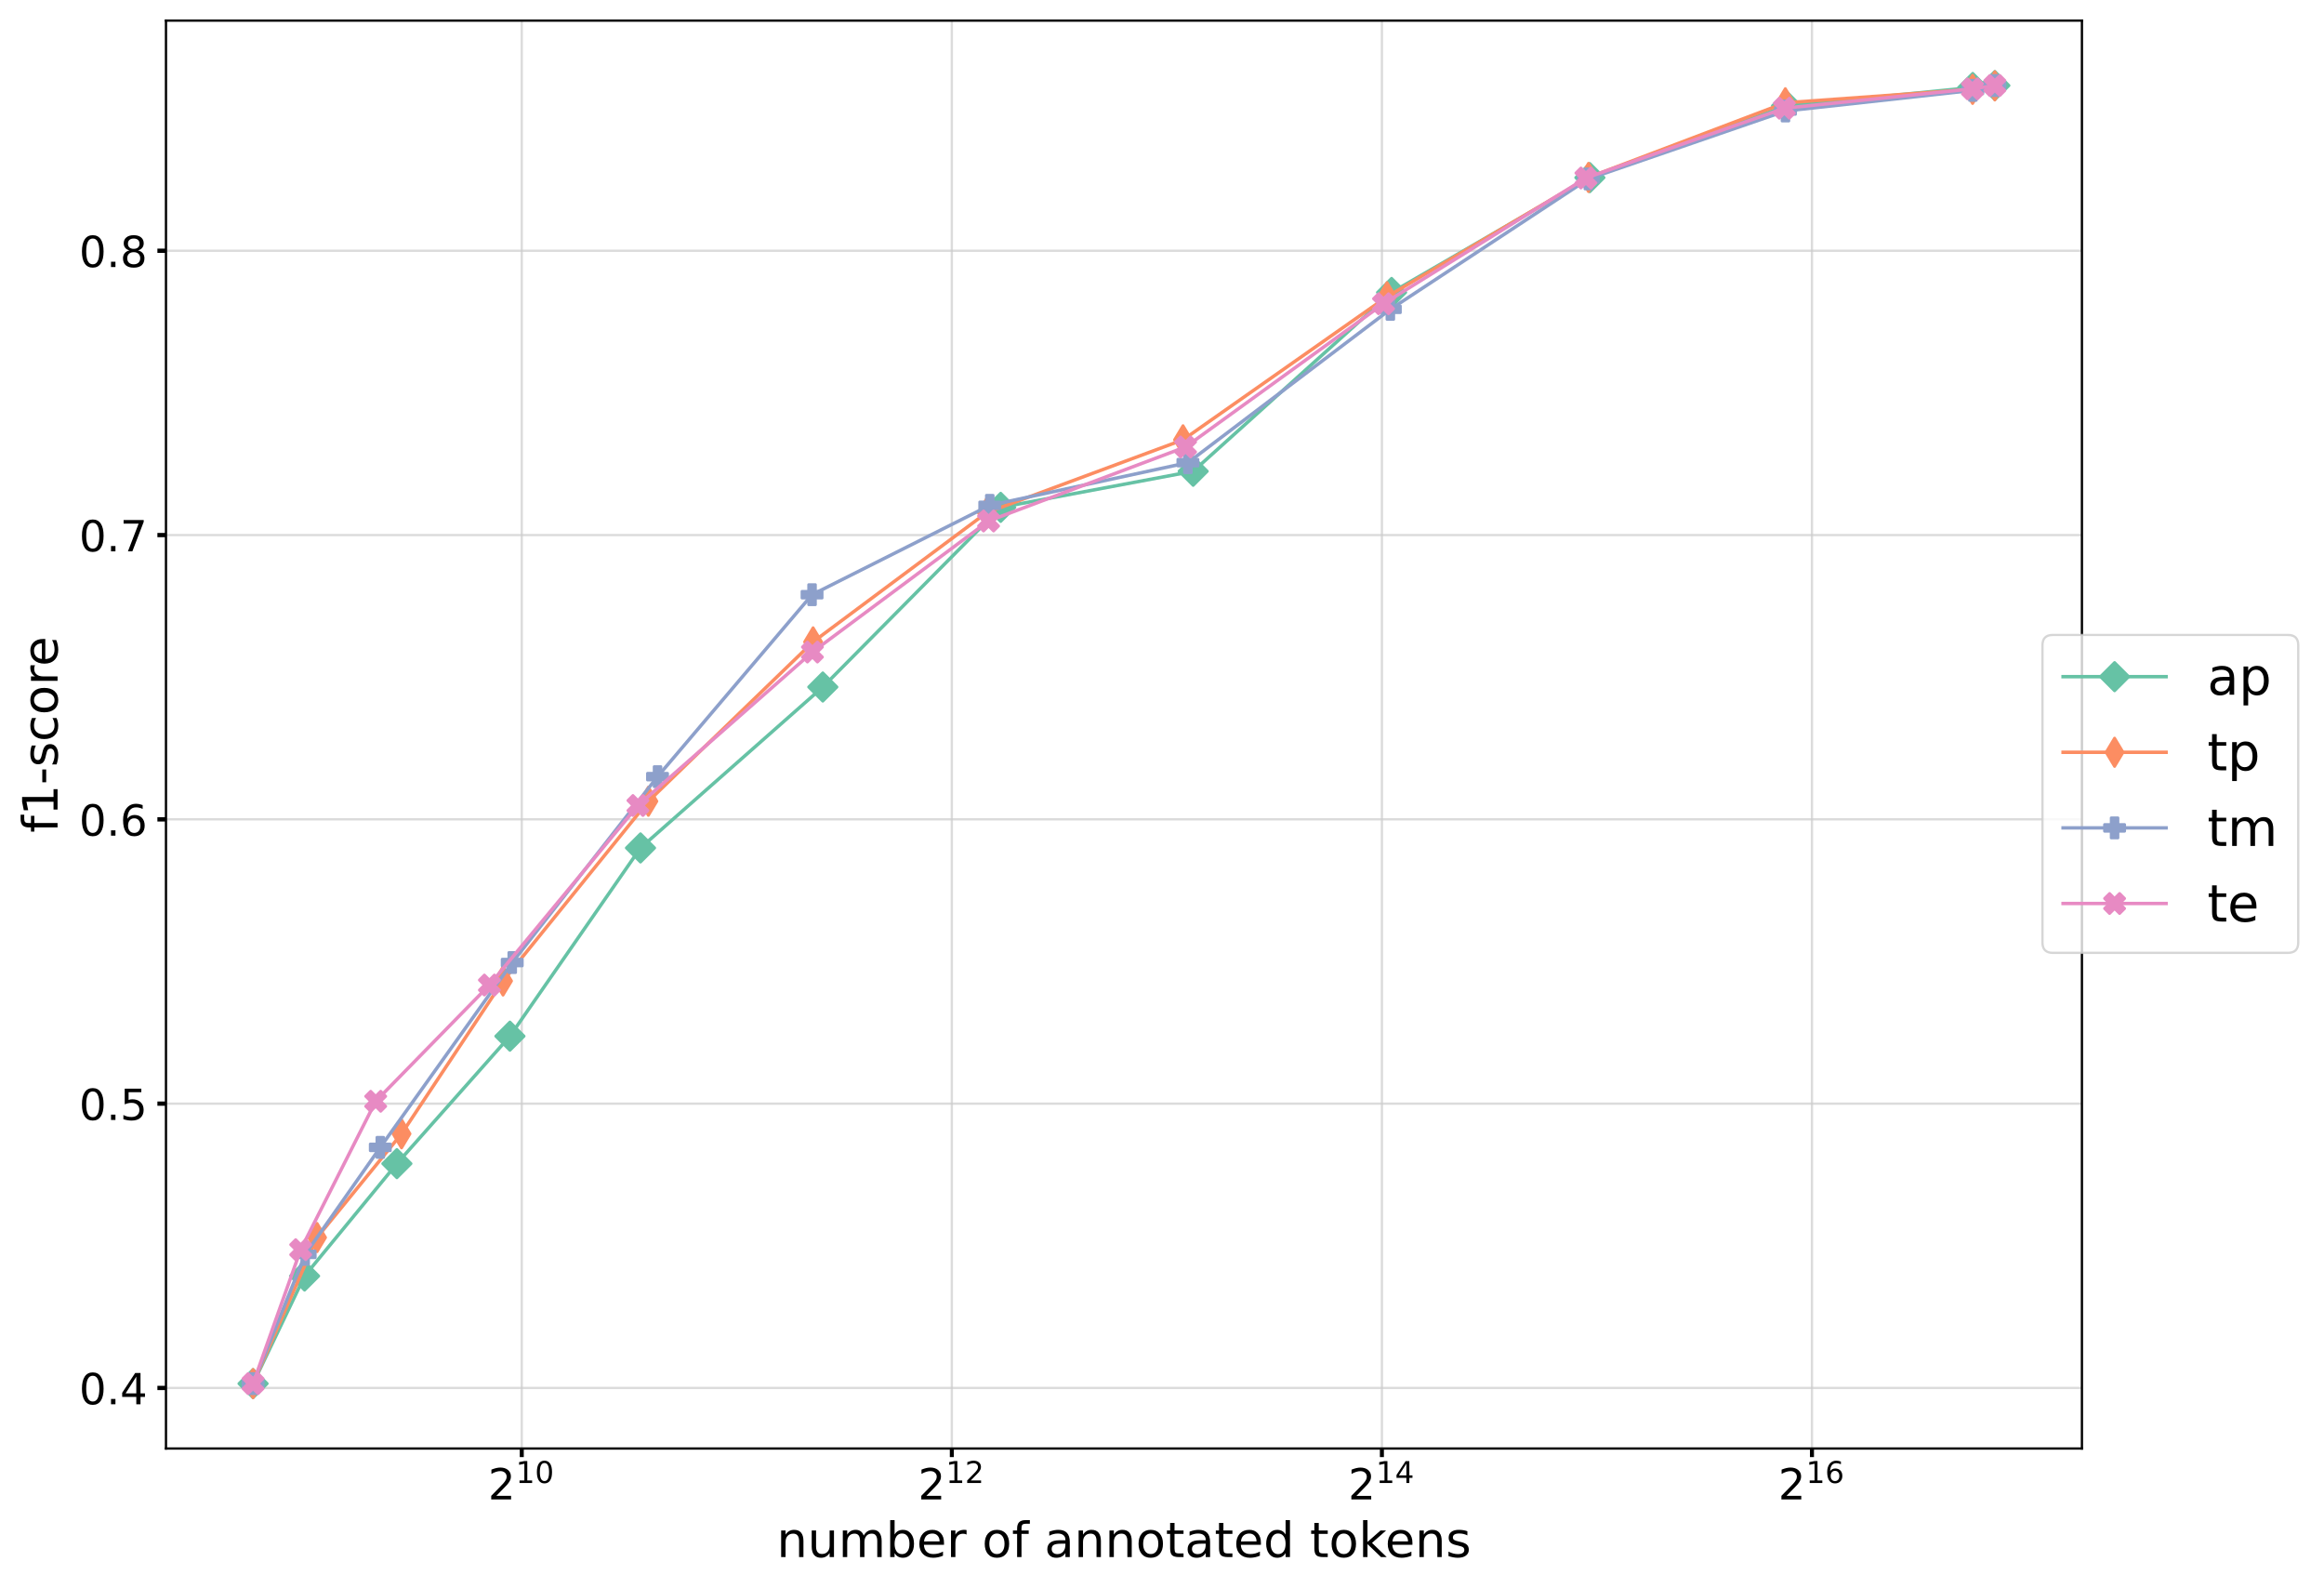 <?xml version="1.0" encoding="utf-8" standalone="no"?>
<!DOCTYPE svg PUBLIC "-//W3C//DTD SVG 1.1//EN"
  "http://www.w3.org/Graphics/SVG/1.1/DTD/svg11.dtd">
<!-- Created with matplotlib (https://matplotlib.org/) -->
<svg height="554.83pt" version="1.1" viewBox="0 0 812.207 554.83" width="812.207pt" xmlns="http://www.w3.org/2000/svg" xmlns:xlink="http://www.w3.org/1999/xlink">
 <defs>
  <style type="text/css">*{stroke-linecap:butt;stroke-linejoin:round;}</style>
 </defs>
 <g id="figure_1">
  <g id="patch_1">
   <path d="M 0 554.83 
L 812.207 554.83 
L 812.207 0 
L 0 0 
z
" style="fill:#ffffff;"/>
  </g>
  <g id="axes_1">
   <g id="patch_2">
    <path d="M 58.008 506.16 
L 727.607 506.16 
L 727.607 7.2 
L 58.008 7.2 
z
" style="fill:#ffffff;"/>
   </g>
   <g id="matplotlib.axis_1">
    <g id="xtick_1">
     <g id="line2d_1">
      <path clip-path="url(#pe9a74afe81)" d="M 182.35 506.16 
L 182.35 7.2 
" style="fill:none;stroke:#cccccc;stroke-linecap:square;stroke-opacity:0.7;stroke-width:0.8;"/>
     </g>
     <g id="line2d_2">
      <defs>
       <path d="M 0 0 
L 0 3 
" id="m23763b193d" style="stroke:#000000;stroke-width:1.4;"/>
      </defs>
      <g>
       <use style="stroke:#000000;stroke-width:1.4;" x="182.35" xlink:href="#m23763b193d" y="506.16"/>
      </g>
     </g>
     <g id="text_1">
      <!-- $\mathdefault{2^{10}}$ -->
      <g transform="translate(170.575 524.058)scale(0.15 -0.15)">
       <defs>
        <path d="M 19.188 8.297 
L 53.609 8.297 
L 53.609 0 
L 7.328 0 
L 7.328 8.297 
Q 12.938 14.109 22.625 23.891 
Q 32.328 33.688 34.812 36.531 
Q 39.547 41.844 41.422 45.531 
Q 43.312 49.219 43.312 52.781 
Q 43.312 58.594 39.234 62.25 
Q 35.156 65.922 28.609 65.922 
Q 23.969 65.922 18.812 64.312 
Q 13.672 62.703 7.812 59.422 
L 7.812 69.391 
Q 13.766 71.781 18.938 73 
Q 24.125 74.219 28.422 74.219 
Q 39.75 74.219 46.484 68.547 
Q 53.219 62.891 53.219 53.422 
Q 53.219 48.922 51.531 44.891 
Q 49.859 40.875 45.406 35.406 
Q 44.188 33.984 37.641 27.219 
Q 31.109 20.453 19.188 8.297 
z
" id="DejaVuSans-50"/>
        <path d="M 12.406 8.297 
L 28.516 8.297 
L 28.516 63.922 
L 10.984 60.406 
L 10.984 69.391 
L 28.422 72.906 
L 38.281 72.906 
L 38.281 8.297 
L 54.391 8.297 
L 54.391 0 
L 12.406 0 
z
" id="DejaVuSans-49"/>
        <path d="M 31.781 66.406 
Q 24.172 66.406 20.328 58.906 
Q 16.5 51.422 16.5 36.375 
Q 16.5 21.391 20.328 13.891 
Q 24.172 6.391 31.781 6.391 
Q 39.453 6.391 43.281 13.891 
Q 47.125 21.391 47.125 36.375 
Q 47.125 51.422 43.281 58.906 
Q 39.453 66.406 31.781 66.406 
z
M 31.781 74.219 
Q 44.047 74.219 50.516 64.516 
Q 56.984 54.828 56.984 36.375 
Q 56.984 17.969 50.516 8.266 
Q 44.047 -1.422 31.781 -1.422 
Q 19.531 -1.422 13.062 8.266 
Q 6.594 17.969 6.594 36.375 
Q 6.594 54.828 13.062 64.516 
Q 19.531 74.219 31.781 74.219 
z
" id="DejaVuSans-48"/>
       </defs>
       <use transform="translate(0 0.766)" xlink:href="#DejaVuSans-50"/>
       <use transform="translate(64.58 39.047)scale(0.7)" xlink:href="#DejaVuSans-49"/>
       <use transform="translate(109.116 39.047)scale(0.7)" xlink:href="#DejaVuSans-48"/>
      </g>
     </g>
    </g>
    <g id="xtick_2">
     <g id="line2d_3">
      <path clip-path="url(#pe9a74afe81)" d="M 332.652 506.16 
L 332.652 7.2 
" style="fill:none;stroke:#cccccc;stroke-linecap:square;stroke-opacity:0.7;stroke-width:0.8;"/>
     </g>
     <g id="line2d_4">
      <g>
       <use style="stroke:#000000;stroke-width:1.4;" x="332.652" xlink:href="#m23763b193d" y="506.16"/>
      </g>
     </g>
     <g id="text_2">
      <!-- $\mathdefault{2^{12}}$ -->
      <g transform="translate(320.877 524.058)scale(0.15 -0.15)">
       <use transform="translate(0 0.766)" xlink:href="#DejaVuSans-50"/>
       <use transform="translate(64.58 39.047)scale(0.7)" xlink:href="#DejaVuSans-49"/>
       <use transform="translate(109.116 39.047)scale(0.7)" xlink:href="#DejaVuSans-50"/>
      </g>
     </g>
    </g>
    <g id="xtick_3">
     <g id="line2d_5">
      <path clip-path="url(#pe9a74afe81)" d="M 482.953 506.16 
L 482.953 7.2 
" style="fill:none;stroke:#cccccc;stroke-linecap:square;stroke-opacity:0.7;stroke-width:0.8;"/>
     </g>
     <g id="line2d_6">
      <g>
       <use style="stroke:#000000;stroke-width:1.4;" x="482.953" xlink:href="#m23763b193d" y="506.16"/>
      </g>
     </g>
     <g id="text_3">
      <!-- $\mathdefault{2^{14}}$ -->
      <g transform="translate(471.178 524.058)scale(0.15 -0.15)">
       <defs>
        <path d="M 37.797 64.312 
L 12.891 25.391 
L 37.797 25.391 
z
M 35.203 72.906 
L 47.609 72.906 
L 47.609 25.391 
L 58.016 25.391 
L 58.016 17.188 
L 47.609 17.188 
L 47.609 0 
L 37.797 0 
L 37.797 17.188 
L 4.891 17.188 
L 4.891 26.703 
z
" id="DejaVuSans-52"/>
       </defs>
       <use transform="translate(0 0.684)" xlink:href="#DejaVuSans-50"/>
       <use transform="translate(64.58 38.966)scale(0.7)" xlink:href="#DejaVuSans-49"/>
       <use transform="translate(109.116 38.966)scale(0.7)" xlink:href="#DejaVuSans-52"/>
      </g>
     </g>
    </g>
    <g id="xtick_4">
     <g id="line2d_7">
      <path clip-path="url(#pe9a74afe81)" d="M 633.255 506.16 
L 633.255 7.2 
" style="fill:none;stroke:#cccccc;stroke-linecap:square;stroke-opacity:0.7;stroke-width:0.8;"/>
     </g>
     <g id="line2d_8">
      <g>
       <use style="stroke:#000000;stroke-width:1.4;" x="633.255" xlink:href="#m23763b193d" y="506.16"/>
      </g>
     </g>
     <g id="text_4">
      <!-- $\mathdefault{2^{16}}$ -->
      <g transform="translate(621.48 524.058)scale(0.15 -0.15)">
       <defs>
        <path d="M 33.016 40.375 
Q 26.375 40.375 22.484 35.828 
Q 18.609 31.297 18.609 23.391 
Q 18.609 15.531 22.484 10.953 
Q 26.375 6.391 33.016 6.391 
Q 39.656 6.391 43.531 10.953 
Q 47.406 15.531 47.406 23.391 
Q 47.406 31.297 43.531 35.828 
Q 39.656 40.375 33.016 40.375 
z
M 52.594 71.297 
L 52.594 62.312 
Q 48.875 64.062 45.094 64.984 
Q 41.312 65.922 37.594 65.922 
Q 27.828 65.922 22.672 59.328 
Q 17.531 52.734 16.797 39.406 
Q 19.672 43.656 24.016 45.922 
Q 28.375 48.188 33.594 48.188 
Q 44.578 48.188 50.953 41.516 
Q 57.328 34.859 57.328 23.391 
Q 57.328 12.156 50.688 5.359 
Q 44.047 -1.422 33.016 -1.422 
Q 20.359 -1.422 13.672 8.266 
Q 6.984 17.969 6.984 36.375 
Q 6.984 53.656 15.188 63.938 
Q 23.391 74.219 37.203 74.219 
Q 40.922 74.219 44.703 73.484 
Q 48.484 72.75 52.594 71.297 
z
" id="DejaVuSans-54"/>
       </defs>
       <use transform="translate(0 0.766)" xlink:href="#DejaVuSans-50"/>
       <use transform="translate(64.58 39.047)scale(0.7)" xlink:href="#DejaVuSans-49"/>
       <use transform="translate(109.116 39.047)scale(0.7)" xlink:href="#DejaVuSans-54"/>
      </g>
     </g>
    </g>
    <g id="text_5">
     <!-- number of annotated tokens -->
     <g transform="translate(271.461 544.095)scale(0.17 -0.17)">
      <defs>
       <path d="M 54.891 33.016 
L 54.891 0 
L 45.906 0 
L 45.906 32.719 
Q 45.906 40.484 42.875 44.328 
Q 39.844 48.188 33.797 48.188 
Q 26.516 48.188 22.312 43.547 
Q 18.109 38.922 18.109 30.906 
L 18.109 0 
L 9.078 0 
L 9.078 54.688 
L 18.109 54.688 
L 18.109 46.188 
Q 21.344 51.125 25.703 53.562 
Q 30.078 56 35.797 56 
Q 45.219 56 50.047 50.172 
Q 54.891 44.344 54.891 33.016 
z
" id="DejaVuSans-110"/>
       <path d="M 8.5 21.578 
L 8.5 54.688 
L 17.484 54.688 
L 17.484 21.922 
Q 17.484 14.156 20.5 10.266 
Q 23.531 6.391 29.594 6.391 
Q 36.859 6.391 41.078 11.031 
Q 45.312 15.672 45.312 23.688 
L 45.312 54.688 
L 54.297 54.688 
L 54.297 0 
L 45.312 0 
L 45.312 8.406 
Q 42.047 3.422 37.719 1 
Q 33.406 -1.422 27.688 -1.422 
Q 18.266 -1.422 13.375 4.438 
Q 8.5 10.297 8.5 21.578 
z
M 31.109 56 
z
" id="DejaVuSans-117"/>
       <path d="M 52 44.188 
Q 55.375 50.25 60.062 53.125 
Q 64.75 56 71.094 56 
Q 79.641 56 84.281 50.016 
Q 88.922 44.047 88.922 33.016 
L 88.922 0 
L 79.891 0 
L 79.891 32.719 
Q 79.891 40.578 77.094 44.375 
Q 74.312 48.188 68.609 48.188 
Q 61.625 48.188 57.562 43.547 
Q 53.516 38.922 53.516 30.906 
L 53.516 0 
L 44.484 0 
L 44.484 32.719 
Q 44.484 40.625 41.703 44.406 
Q 38.922 48.188 33.109 48.188 
Q 26.219 48.188 22.156 43.531 
Q 18.109 38.875 18.109 30.906 
L 18.109 0 
L 9.078 0 
L 9.078 54.688 
L 18.109 54.688 
L 18.109 46.188 
Q 21.188 51.219 25.484 53.609 
Q 29.781 56 35.688 56 
Q 41.656 56 45.828 52.969 
Q 50 49.953 52 44.188 
z
" id="DejaVuSans-109"/>
       <path d="M 48.688 27.297 
Q 48.688 37.203 44.609 42.844 
Q 40.531 48.484 33.406 48.484 
Q 26.266 48.484 22.188 42.844 
Q 18.109 37.203 18.109 27.297 
Q 18.109 17.391 22.188 11.75 
Q 26.266 6.109 33.406 6.109 
Q 40.531 6.109 44.609 11.75 
Q 48.688 17.391 48.688 27.297 
z
M 18.109 46.391 
Q 20.953 51.266 25.266 53.625 
Q 29.594 56 35.594 56 
Q 45.562 56 51.781 48.094 
Q 58.016 40.188 58.016 27.297 
Q 58.016 14.406 51.781 6.484 
Q 45.562 -1.422 35.594 -1.422 
Q 29.594 -1.422 25.266 0.953 
Q 20.953 3.328 18.109 8.203 
L 18.109 0 
L 9.078 0 
L 9.078 75.984 
L 18.109 75.984 
z
" id="DejaVuSans-98"/>
       <path d="M 56.203 29.594 
L 56.203 25.203 
L 14.891 25.203 
Q 15.484 15.922 20.484 11.062 
Q 25.484 6.203 34.422 6.203 
Q 39.594 6.203 44.453 7.469 
Q 49.312 8.734 54.109 11.281 
L 54.109 2.781 
Q 49.266 0.734 44.188 -0.344 
Q 39.109 -1.422 33.891 -1.422 
Q 20.797 -1.422 13.156 6.188 
Q 5.516 13.812 5.516 26.812 
Q 5.516 40.234 12.766 48.109 
Q 20.016 56 32.328 56 
Q 43.359 56 49.781 48.891 
Q 56.203 41.797 56.203 29.594 
z
M 47.219 32.234 
Q 47.125 39.594 43.094 43.984 
Q 39.062 48.391 32.422 48.391 
Q 24.906 48.391 20.391 44.141 
Q 15.875 39.891 15.188 32.172 
z
" id="DejaVuSans-101"/>
       <path d="M 41.109 46.297 
Q 39.594 47.172 37.812 47.578 
Q 36.031 48 33.891 48 
Q 26.266 48 22.188 43.047 
Q 18.109 38.094 18.109 28.812 
L 18.109 0 
L 9.078 0 
L 9.078 54.688 
L 18.109 54.688 
L 18.109 46.188 
Q 20.953 51.172 25.484 53.578 
Q 30.031 56 36.531 56 
Q 37.453 56 38.578 55.875 
Q 39.703 55.766 41.062 55.516 
z
" id="DejaVuSans-114"/>
       <path id="DejaVuSans-32"/>
       <path d="M 30.609 48.391 
Q 23.391 48.391 19.188 42.75 
Q 14.984 37.109 14.984 27.297 
Q 14.984 17.484 19.156 11.844 
Q 23.344 6.203 30.609 6.203 
Q 37.797 6.203 41.984 11.859 
Q 46.188 17.531 46.188 27.297 
Q 46.188 37.016 41.984 42.703 
Q 37.797 48.391 30.609 48.391 
z
M 30.609 56 
Q 42.328 56 49.016 48.375 
Q 55.719 40.766 55.719 27.297 
Q 55.719 13.875 49.016 6.219 
Q 42.328 -1.422 30.609 -1.422 
Q 18.844 -1.422 12.172 6.219 
Q 5.516 13.875 5.516 27.297 
Q 5.516 40.766 12.172 48.375 
Q 18.844 56 30.609 56 
z
" id="DejaVuSans-111"/>
       <path d="M 37.109 75.984 
L 37.109 68.5 
L 28.516 68.5 
Q 23.688 68.5 21.797 66.547 
Q 19.922 64.594 19.922 59.516 
L 19.922 54.688 
L 34.719 54.688 
L 34.719 47.703 
L 19.922 47.703 
L 19.922 0 
L 10.891 0 
L 10.891 47.703 
L 2.297 47.703 
L 2.297 54.688 
L 10.891 54.688 
L 10.891 58.5 
Q 10.891 67.625 15.141 71.797 
Q 19.391 75.984 28.609 75.984 
z
" id="DejaVuSans-102"/>
       <path d="M 34.281 27.484 
Q 23.391 27.484 19.188 25 
Q 14.984 22.516 14.984 16.5 
Q 14.984 11.719 18.141 8.906 
Q 21.297 6.109 26.703 6.109 
Q 34.188 6.109 38.703 11.406 
Q 43.219 16.703 43.219 25.484 
L 43.219 27.484 
z
M 52.203 31.203 
L 52.203 0 
L 43.219 0 
L 43.219 8.297 
Q 40.141 3.328 35.547 0.953 
Q 30.953 -1.422 24.312 -1.422 
Q 15.922 -1.422 10.953 3.297 
Q 6 8.016 6 15.922 
Q 6 25.141 12.172 29.828 
Q 18.359 34.516 30.609 34.516 
L 43.219 34.516 
L 43.219 35.406 
Q 43.219 41.609 39.141 45 
Q 35.062 48.391 27.688 48.391 
Q 23 48.391 18.547 47.266 
Q 14.109 46.141 10.016 43.891 
L 10.016 52.203 
Q 14.938 54.109 19.578 55.047 
Q 24.219 56 28.609 56 
Q 40.484 56 46.344 49.844 
Q 52.203 43.703 52.203 31.203 
z
" id="DejaVuSans-97"/>
       <path d="M 18.312 70.219 
L 18.312 54.688 
L 36.812 54.688 
L 36.812 47.703 
L 18.312 47.703 
L 18.312 18.016 
Q 18.312 11.328 20.141 9.422 
Q 21.969 7.516 27.594 7.516 
L 36.812 7.516 
L 36.812 0 
L 27.594 0 
Q 17.188 0 13.234 3.875 
Q 9.281 7.766 9.281 18.016 
L 9.281 47.703 
L 2.688 47.703 
L 2.688 54.688 
L 9.281 54.688 
L 9.281 70.219 
z
" id="DejaVuSans-116"/>
       <path d="M 45.406 46.391 
L 45.406 75.984 
L 54.391 75.984 
L 54.391 0 
L 45.406 0 
L 45.406 8.203 
Q 42.578 3.328 38.25 0.953 
Q 33.938 -1.422 27.875 -1.422 
Q 17.969 -1.422 11.734 6.484 
Q 5.516 14.406 5.516 27.297 
Q 5.516 40.188 11.734 48.094 
Q 17.969 56 27.875 56 
Q 33.938 56 38.25 53.625 
Q 42.578 51.266 45.406 46.391 
z
M 14.797 27.297 
Q 14.797 17.391 18.875 11.75 
Q 22.953 6.109 30.078 6.109 
Q 37.203 6.109 41.297 11.75 
Q 45.406 17.391 45.406 27.297 
Q 45.406 37.203 41.297 42.844 
Q 37.203 48.484 30.078 48.484 
Q 22.953 48.484 18.875 42.844 
Q 14.797 37.203 14.797 27.297 
z
" id="DejaVuSans-100"/>
       <path d="M 9.078 75.984 
L 18.109 75.984 
L 18.109 31.109 
L 44.922 54.688 
L 56.391 54.688 
L 27.391 29.109 
L 57.625 0 
L 45.906 0 
L 18.109 26.703 
L 18.109 0 
L 9.078 0 
z
" id="DejaVuSans-107"/>
       <path d="M 44.281 53.078 
L 44.281 44.578 
Q 40.484 46.531 36.375 47.5 
Q 32.281 48.484 27.875 48.484 
Q 21.188 48.484 17.844 46.438 
Q 14.5 44.391 14.5 40.281 
Q 14.5 37.156 16.891 35.375 
Q 19.281 33.594 26.516 31.984 
L 29.594 31.297 
Q 39.156 29.25 43.188 25.516 
Q 47.219 21.781 47.219 15.094 
Q 47.219 7.469 41.188 3.016 
Q 35.156 -1.422 24.609 -1.422 
Q 20.219 -1.422 15.453 -0.562 
Q 10.688 0.297 5.422 2 
L 5.422 11.281 
Q 10.406 8.688 15.234 7.391 
Q 20.062 6.109 24.812 6.109 
Q 31.156 6.109 34.562 8.281 
Q 37.984 10.453 37.984 14.406 
Q 37.984 18.062 35.516 20.016 
Q 33.062 21.969 24.703 23.781 
L 21.578 24.516 
Q 13.234 26.266 9.516 29.906 
Q 5.812 33.547 5.812 39.891 
Q 5.812 47.609 11.281 51.797 
Q 16.75 56 26.812 56 
Q 31.781 56 36.172 55.266 
Q 40.578 54.547 44.281 53.078 
z
" id="DejaVuSans-115"/>
      </defs>
      <use xlink:href="#DejaVuSans-110"/>
      <use x="63.379" xlink:href="#DejaVuSans-117"/>
      <use x="126.758" xlink:href="#DejaVuSans-109"/>
      <use x="224.17" xlink:href="#DejaVuSans-98"/>
      <use x="287.646" xlink:href="#DejaVuSans-101"/>
      <use x="349.17" xlink:href="#DejaVuSans-114"/>
      <use x="390.283" xlink:href="#DejaVuSans-32"/>
      <use x="422.07" xlink:href="#DejaVuSans-111"/>
      <use x="483.252" xlink:href="#DejaVuSans-102"/>
      <use x="518.457" xlink:href="#DejaVuSans-32"/>
      <use x="550.244" xlink:href="#DejaVuSans-97"/>
      <use x="611.523" xlink:href="#DejaVuSans-110"/>
      <use x="674.902" xlink:href="#DejaVuSans-110"/>
      <use x="738.281" xlink:href="#DejaVuSans-111"/>
      <use x="799.463" xlink:href="#DejaVuSans-116"/>
      <use x="838.672" xlink:href="#DejaVuSans-97"/>
      <use x="899.951" xlink:href="#DejaVuSans-116"/>
      <use x="939.16" xlink:href="#DejaVuSans-101"/>
      <use x="1000.684" xlink:href="#DejaVuSans-100"/>
      <use x="1064.16" xlink:href="#DejaVuSans-32"/>
      <use x="1095.947" xlink:href="#DejaVuSans-116"/>
      <use x="1135.156" xlink:href="#DejaVuSans-111"/>
      <use x="1196.338" xlink:href="#DejaVuSans-107"/>
      <use x="1250.623" xlink:href="#DejaVuSans-101"/>
      <use x="1312.146" xlink:href="#DejaVuSans-110"/>
      <use x="1375.525" xlink:href="#DejaVuSans-115"/>
     </g>
    </g>
   </g>
   <g id="matplotlib.axis_2">
    <g id="ytick_1">
     <g id="line2d_9">
      <path clip-path="url(#pe9a74afe81)" d="M 58.008 484.997 
L 727.607 484.997 
" style="fill:none;stroke:#cccccc;stroke-linecap:square;stroke-opacity:0.7;stroke-width:0.8;"/>
     </g>
     <g id="line2d_10">
      <defs>
       <path d="M 0 0 
L -3 0 
" id="meff22ddd51" style="stroke:#000000;stroke-width:1.5;"/>
      </defs>
      <g>
       <use style="stroke:#000000;stroke-width:1.5;" x="58.008" xlink:href="#meff22ddd51" y="484.997"/>
      </g>
     </g>
     <g id="text_6">
      <!-- 0.4 -->
      <g transform="translate(27.653 490.695)scale(0.15 -0.15)">
       <defs>
        <path d="M 10.688 12.406 
L 21 12.406 
L 21 0 
L 10.688 0 
z
" id="DejaVuSans-46"/>
       </defs>
       <use xlink:href="#DejaVuSans-48"/>
       <use x="63.623" xlink:href="#DejaVuSans-46"/>
       <use x="95.41" xlink:href="#DejaVuSans-52"/>
      </g>
     </g>
    </g>
    <g id="ytick_2">
     <g id="line2d_11">
      <path clip-path="url(#pe9a74afe81)" d="M 58.008 385.652 
L 727.607 385.652 
" style="fill:none;stroke:#cccccc;stroke-linecap:square;stroke-opacity:0.7;stroke-width:0.8;"/>
     </g>
     <g id="line2d_12">
      <g>
       <use style="stroke:#000000;stroke-width:1.5;" x="58.008" xlink:href="#meff22ddd51" y="385.652"/>
      </g>
     </g>
     <g id="text_7">
      <!-- 0.5 -->
      <g transform="translate(27.653 391.35)scale(0.15 -0.15)">
       <defs>
        <path d="M 10.797 72.906 
L 49.516 72.906 
L 49.516 64.594 
L 19.828 64.594 
L 19.828 46.734 
Q 21.969 47.469 24.109 47.828 
Q 26.266 48.188 28.422 48.188 
Q 40.625 48.188 47.75 41.5 
Q 54.891 34.812 54.891 23.391 
Q 54.891 11.625 47.562 5.094 
Q 40.234 -1.422 26.906 -1.422 
Q 22.312 -1.422 17.547 -0.641 
Q 12.797 0.141 7.719 1.703 
L 7.719 11.625 
Q 12.109 9.234 16.797 8.062 
Q 21.484 6.891 26.703 6.891 
Q 35.156 6.891 40.078 11.328 
Q 45.016 15.766 45.016 23.391 
Q 45.016 31 40.078 35.438 
Q 35.156 39.891 26.703 39.891 
Q 22.75 39.891 18.812 39.016 
Q 14.891 38.141 10.797 36.281 
z
" id="DejaVuSans-53"/>
       </defs>
       <use xlink:href="#DejaVuSans-48"/>
       <use x="63.623" xlink:href="#DejaVuSans-46"/>
       <use x="95.41" xlink:href="#DejaVuSans-53"/>
      </g>
     </g>
    </g>
    <g id="ytick_3">
     <g id="line2d_13">
      <path clip-path="url(#pe9a74afe81)" d="M 58.008 286.307 
L 727.607 286.307 
" style="fill:none;stroke:#cccccc;stroke-linecap:square;stroke-opacity:0.7;stroke-width:0.8;"/>
     </g>
     <g id="line2d_14">
      <g>
       <use style="stroke:#000000;stroke-width:1.5;" x="58.008" xlink:href="#meff22ddd51" y="286.307"/>
      </g>
     </g>
     <g id="text_8">
      <!-- 0.6 -->
      <g transform="translate(27.653 292.006)scale(0.15 -0.15)">
       <use xlink:href="#DejaVuSans-48"/>
       <use x="63.623" xlink:href="#DejaVuSans-46"/>
       <use x="95.41" xlink:href="#DejaVuSans-54"/>
      </g>
     </g>
    </g>
    <g id="ytick_4">
     <g id="line2d_15">
      <path clip-path="url(#pe9a74afe81)" d="M 58.008 186.962 
L 727.607 186.962 
" style="fill:none;stroke:#cccccc;stroke-linecap:square;stroke-opacity:0.7;stroke-width:0.8;"/>
     </g>
     <g id="line2d_16">
      <g>
       <use style="stroke:#000000;stroke-width:1.5;" x="58.008" xlink:href="#meff22ddd51" y="186.962"/>
      </g>
     </g>
     <g id="text_9">
      <!-- 0.7 -->
      <g transform="translate(27.653 192.661)scale(0.15 -0.15)">
       <defs>
        <path d="M 8.203 72.906 
L 55.078 72.906 
L 55.078 68.703 
L 28.609 0 
L 18.312 0 
L 43.219 64.594 
L 8.203 64.594 
z
" id="DejaVuSans-55"/>
       </defs>
       <use xlink:href="#DejaVuSans-48"/>
       <use x="63.623" xlink:href="#DejaVuSans-46"/>
       <use x="95.41" xlink:href="#DejaVuSans-55"/>
      </g>
     </g>
    </g>
    <g id="ytick_5">
     <g id="line2d_17">
      <path clip-path="url(#pe9a74afe81)" d="M 58.008 87.617 
L 727.607 87.617 
" style="fill:none;stroke:#cccccc;stroke-linecap:square;stroke-opacity:0.7;stroke-width:0.8;"/>
     </g>
     <g id="line2d_18">
      <g>
       <use style="stroke:#000000;stroke-width:1.5;" x="58.008" xlink:href="#meff22ddd51" y="87.617"/>
      </g>
     </g>
     <g id="text_10">
      <!-- 0.8 -->
      <g transform="translate(27.653 93.316)scale(0.15 -0.15)">
       <defs>
        <path d="M 31.781 34.625 
Q 24.75 34.625 20.719 30.859 
Q 16.703 27.094 16.703 20.516 
Q 16.703 13.922 20.719 10.156 
Q 24.75 6.391 31.781 6.391 
Q 38.812 6.391 42.859 10.172 
Q 46.922 13.969 46.922 20.516 
Q 46.922 27.094 42.891 30.859 
Q 38.875 34.625 31.781 34.625 
z
M 21.922 38.812 
Q 15.578 40.375 12.031 44.719 
Q 8.5 49.078 8.5 55.328 
Q 8.5 64.062 14.719 69.141 
Q 20.953 74.219 31.781 74.219 
Q 42.672 74.219 48.875 69.141 
Q 55.078 64.062 55.078 55.328 
Q 55.078 49.078 51.531 44.719 
Q 48 40.375 41.703 38.812 
Q 48.828 37.156 52.797 32.312 
Q 56.781 27.484 56.781 20.516 
Q 56.781 9.906 50.312 4.234 
Q 43.844 -1.422 31.781 -1.422 
Q 19.734 -1.422 13.25 4.234 
Q 6.781 9.906 6.781 20.516 
Q 6.781 27.484 10.781 32.312 
Q 14.797 37.156 21.922 38.812 
z
M 18.312 54.391 
Q 18.312 48.734 21.844 45.562 
Q 25.391 42.391 31.781 42.391 
Q 38.141 42.391 41.719 45.562 
Q 45.312 48.734 45.312 54.391 
Q 45.312 60.062 41.719 63.234 
Q 38.141 66.406 31.781 66.406 
Q 25.391 66.406 21.844 63.234 
Q 18.312 60.062 18.312 54.391 
z
" id="DejaVuSans-56"/>
       </defs>
       <use xlink:href="#DejaVuSans-48"/>
       <use x="63.623" xlink:href="#DejaVuSans-46"/>
       <use x="95.41" xlink:href="#DejaVuSans-56"/>
      </g>
     </g>
    </g>
    <g id="text_11">
     <!-- f1-score -->
     <g transform="translate(20.117 290.983)rotate(-90)scale(0.17 -0.17)">
      <defs>
       <path d="M 4.891 31.391 
L 31.203 31.391 
L 31.203 23.391 
L 4.891 23.391 
z
" id="DejaVuSans-45"/>
       <path d="M 48.781 52.594 
L 48.781 44.188 
Q 44.969 46.297 41.141 47.344 
Q 37.312 48.391 33.406 48.391 
Q 24.656 48.391 19.812 42.844 
Q 14.984 37.312 14.984 27.297 
Q 14.984 17.281 19.812 11.734 
Q 24.656 6.203 33.406 6.203 
Q 37.312 6.203 41.141 7.25 
Q 44.969 8.297 48.781 10.406 
L 48.781 2.094 
Q 45.016 0.344 40.984 -0.531 
Q 36.969 -1.422 32.422 -1.422 
Q 20.062 -1.422 12.781 6.344 
Q 5.516 14.109 5.516 27.297 
Q 5.516 40.672 12.859 48.328 
Q 20.219 56 33.016 56 
Q 37.156 56 41.109 55.141 
Q 45.062 54.297 48.781 52.594 
z
" id="DejaVuSans-99"/>
      </defs>
      <use xlink:href="#DejaVuSans-102"/>
      <use x="35.205" xlink:href="#DejaVuSans-49"/>
      <use x="98.828" xlink:href="#DejaVuSans-45"/>
      <use x="134.912" xlink:href="#DejaVuSans-115"/>
      <use x="187.012" xlink:href="#DejaVuSans-99"/>
      <use x="241.992" xlink:href="#DejaVuSans-111"/>
      <use x="303.174" xlink:href="#DejaVuSans-114"/>
      <use x="342.037" xlink:href="#DejaVuSans-101"/>
     </g>
    </g>
   </g>
   <g id="line2d_19">
    <path clip-path="url(#pe9a74afe81)" d="M 88.444 483.48 
L 106.444 445.883 
L 138.707 406.609 
L 178.214 362.075 
L 223.844 296.298 
L 287.561 240.065 
L 349.73 177.291 
L 416.998 164.679 
L 486.338 102.186 
L 555.644 62.071 
L 624.376 36.973 
L 689.445 30.573 
L 697.171 29.888 
" style="fill:none;stroke:#66c2a5;stroke-linecap:square;stroke-width:1.2;"/>
    <defs>
     <path d="M -0 4.95 
L 4.95 0 
L 0 -4.95 
L -4.95 -0 
z
" id="mba07d801e3" style="stroke:#66c2a5;stroke-linejoin:miter;"/>
    </defs>
    <g clip-path="url(#pe9a74afe81)">
     <use style="fill:#66c2a5;stroke:#66c2a5;stroke-linejoin:miter;" x="88.444" xlink:href="#mba07d801e3" y="483.48"/>
     <use style="fill:#66c2a5;stroke:#66c2a5;stroke-linejoin:miter;" x="106.444" xlink:href="#mba07d801e3" y="445.883"/>
     <use style="fill:#66c2a5;stroke:#66c2a5;stroke-linejoin:miter;" x="138.707" xlink:href="#mba07d801e3" y="406.609"/>
     <use style="fill:#66c2a5;stroke:#66c2a5;stroke-linejoin:miter;" x="178.214" xlink:href="#mba07d801e3" y="362.075"/>
     <use style="fill:#66c2a5;stroke:#66c2a5;stroke-linejoin:miter;" x="223.844" xlink:href="#mba07d801e3" y="296.298"/>
     <use style="fill:#66c2a5;stroke:#66c2a5;stroke-linejoin:miter;" x="287.561" xlink:href="#mba07d801e3" y="240.065"/>
     <use style="fill:#66c2a5;stroke:#66c2a5;stroke-linejoin:miter;" x="349.73" xlink:href="#mba07d801e3" y="177.291"/>
     <use style="fill:#66c2a5;stroke:#66c2a5;stroke-linejoin:miter;" x="416.998" xlink:href="#mba07d801e3" y="164.679"/>
     <use style="fill:#66c2a5;stroke:#66c2a5;stroke-linejoin:miter;" x="486.338" xlink:href="#mba07d801e3" y="102.186"/>
     <use style="fill:#66c2a5;stroke:#66c2a5;stroke-linejoin:miter;" x="555.644" xlink:href="#mba07d801e3" y="62.071"/>
     <use style="fill:#66c2a5;stroke:#66c2a5;stroke-linejoin:miter;" x="624.376" xlink:href="#mba07d801e3" y="36.973"/>
     <use style="fill:#66c2a5;stroke:#66c2a5;stroke-linejoin:miter;" x="689.445" xlink:href="#mba07d801e3" y="30.573"/>
     <use style="fill:#66c2a5;stroke:#66c2a5;stroke-linejoin:miter;" x="697.171" xlink:href="#mba07d801e3" y="29.888"/>
    </g>
   </g>
   <g id="line2d_20">
    <path clip-path="url(#pe9a74afe81)" d="M 88.444 483.48 
L 110.809 432.428 
L 140.331 396.187 
L 175.804 342.785 
L 226.6 279.986 
L 284.165 224.297 
L 344.84 179.114 
L 413.448 153.688 
L 484.752 103.672 
L 555.158 62.008 
L 623.948 35.914 
L 689.4 31.224 
L 697.171 30.007 
" style="fill:none;stroke:#fc8d62;stroke-linecap:square;stroke-width:1.2;"/>
    <defs>
     <path d="M -0 4.95 
L 2.97 0 
L 0 -4.95 
L -2.97 -0 
z
" id="m63113c98f8" style="stroke:#fc8d62;stroke-linejoin:miter;"/>
    </defs>
    <g clip-path="url(#pe9a74afe81)">
     <use style="fill:#fc8d62;stroke:#fc8d62;stroke-linejoin:miter;" x="88.444" xlink:href="#m63113c98f8" y="483.48"/>
     <use style="fill:#fc8d62;stroke:#fc8d62;stroke-linejoin:miter;" x="110.809" xlink:href="#m63113c98f8" y="432.428"/>
     <use style="fill:#fc8d62;stroke:#fc8d62;stroke-linejoin:miter;" x="140.331" xlink:href="#m63113c98f8" y="396.187"/>
     <use style="fill:#fc8d62;stroke:#fc8d62;stroke-linejoin:miter;" x="175.804" xlink:href="#m63113c98f8" y="342.785"/>
     <use style="fill:#fc8d62;stroke:#fc8d62;stroke-linejoin:miter;" x="226.6" xlink:href="#m63113c98f8" y="279.986"/>
     <use style="fill:#fc8d62;stroke:#fc8d62;stroke-linejoin:miter;" x="284.165" xlink:href="#m63113c98f8" y="224.297"/>
     <use style="fill:#fc8d62;stroke:#fc8d62;stroke-linejoin:miter;" x="344.84" xlink:href="#m63113c98f8" y="179.114"/>
     <use style="fill:#fc8d62;stroke:#fc8d62;stroke-linejoin:miter;" x="413.448" xlink:href="#m63113c98f8" y="153.688"/>
     <use style="fill:#fc8d62;stroke:#fc8d62;stroke-linejoin:miter;" x="484.752" xlink:href="#m63113c98f8" y="103.672"/>
     <use style="fill:#fc8d62;stroke:#fc8d62;stroke-linejoin:miter;" x="555.158" xlink:href="#m63113c98f8" y="62.008"/>
     <use style="fill:#fc8d62;stroke:#fc8d62;stroke-linejoin:miter;" x="623.948" xlink:href="#m63113c98f8" y="35.914"/>
     <use style="fill:#fc8d62;stroke:#fc8d62;stroke-linejoin:miter;" x="689.4" xlink:href="#m63113c98f8" y="31.224"/>
     <use style="fill:#fc8d62;stroke:#fc8d62;stroke-linejoin:miter;" x="697.171" xlink:href="#m63113c98f8" y="30.007"/>
    </g>
   </g>
   <g id="line2d_21">
    <path clip-path="url(#pe9a74afe81)" d="M 88.444 483.48 
L 106.657 438.32 
L 132.907 400.924 
L 179.017 336.35 
L 229.799 271.39 
L 283.801 207.806 
L 345.91 176.582 
L 415.157 161.667 
L 485.906 108.088 
L 555.104 62.514 
L 623.995 38.779 
L 689.484 31.578 
L 697.171 29.888 
" style="fill:none;stroke:#8da0cb;stroke-linecap:square;stroke-width:1.2;"/>
    <defs>
     <path d="M -1.167 3.5 
L 1.167 3.5 
L 1.167 1.167 
L 3.5 1.167 
L 3.5 -1.167 
L 1.167 -1.167 
L 1.167 -3.5 
L -1.167 -3.5 
L -1.167 -1.167 
L -3.5 -1.167 
L -3.5 1.167 
L -1.167 1.167 
z
" id="m882ff2435a" style="stroke:#8da0cb;stroke-linejoin:miter;"/>
    </defs>
    <g clip-path="url(#pe9a74afe81)">
     <use style="fill:#8da0cb;stroke:#8da0cb;stroke-linejoin:miter;" x="88.444" xlink:href="#m882ff2435a" y="483.48"/>
     <use style="fill:#8da0cb;stroke:#8da0cb;stroke-linejoin:miter;" x="106.657" xlink:href="#m882ff2435a" y="438.32"/>
     <use style="fill:#8da0cb;stroke:#8da0cb;stroke-linejoin:miter;" x="132.907" xlink:href="#m882ff2435a" y="400.924"/>
     <use style="fill:#8da0cb;stroke:#8da0cb;stroke-linejoin:miter;" x="179.017" xlink:href="#m882ff2435a" y="336.35"/>
     <use style="fill:#8da0cb;stroke:#8da0cb;stroke-linejoin:miter;" x="229.799" xlink:href="#m882ff2435a" y="271.39"/>
     <use style="fill:#8da0cb;stroke:#8da0cb;stroke-linejoin:miter;" x="283.801" xlink:href="#m882ff2435a" y="207.806"/>
     <use style="fill:#8da0cb;stroke:#8da0cb;stroke-linejoin:miter;" x="345.91" xlink:href="#m882ff2435a" y="176.582"/>
     <use style="fill:#8da0cb;stroke:#8da0cb;stroke-linejoin:miter;" x="415.157" xlink:href="#m882ff2435a" y="161.667"/>
     <use style="fill:#8da0cb;stroke:#8da0cb;stroke-linejoin:miter;" x="485.906" xlink:href="#m882ff2435a" y="108.088"/>
     <use style="fill:#8da0cb;stroke:#8da0cb;stroke-linejoin:miter;" x="555.104" xlink:href="#m882ff2435a" y="62.514"/>
     <use style="fill:#8da0cb;stroke:#8da0cb;stroke-linejoin:miter;" x="623.995" xlink:href="#m882ff2435a" y="38.779"/>
     <use style="fill:#8da0cb;stroke:#8da0cb;stroke-linejoin:miter;" x="689.484" xlink:href="#m882ff2435a" y="31.578"/>
     <use style="fill:#8da0cb;stroke:#8da0cb;stroke-linejoin:miter;" x="697.171" xlink:href="#m882ff2435a" y="29.888"/>
    </g>
   </g>
   <g id="line2d_22">
    <path clip-path="url(#pe9a74afe81)" d="M 88.444 483.48 
L 105.085 436.67 
L 131.298 384.824 
L 171.039 344.208 
L 222.949 281.473 
L 283.93 227.848 
L 345.485 182.055 
L 414.342 156.184 
L 483.52 106.134 
L 554.251 62.203 
L 623.605 37.811 
L 689.338 31.041 
L 697.171 29.88 
" style="fill:none;stroke:#e78ac3;stroke-linecap:square;stroke-width:1.2;"/>
    <defs>
     <path d="M -1.75 3.5 
L 0 1.75 
L 1.75 3.5 
L 3.5 1.75 
L 1.75 0 
L 3.5 -1.75 
L 1.75 -3.5 
L 0 -1.75 
L -1.75 -3.5 
L -3.5 -1.75 
L -1.75 0 
L -3.5 1.75 
z
" id="m65c559de7a" style="stroke:#e78ac3;stroke-linejoin:miter;"/>
    </defs>
    <g clip-path="url(#pe9a74afe81)">
     <use style="fill:#e78ac3;stroke:#e78ac3;stroke-linejoin:miter;" x="88.444" xlink:href="#m65c559de7a" y="483.48"/>
     <use style="fill:#e78ac3;stroke:#e78ac3;stroke-linejoin:miter;" x="105.085" xlink:href="#m65c559de7a" y="436.67"/>
     <use style="fill:#e78ac3;stroke:#e78ac3;stroke-linejoin:miter;" x="131.298" xlink:href="#m65c559de7a" y="384.824"/>
     <use style="fill:#e78ac3;stroke:#e78ac3;stroke-linejoin:miter;" x="171.039" xlink:href="#m65c559de7a" y="344.208"/>
     <use style="fill:#e78ac3;stroke:#e78ac3;stroke-linejoin:miter;" x="222.949" xlink:href="#m65c559de7a" y="281.473"/>
     <use style="fill:#e78ac3;stroke:#e78ac3;stroke-linejoin:miter;" x="283.93" xlink:href="#m65c559de7a" y="227.848"/>
     <use style="fill:#e78ac3;stroke:#e78ac3;stroke-linejoin:miter;" x="345.485" xlink:href="#m65c559de7a" y="182.055"/>
     <use style="fill:#e78ac3;stroke:#e78ac3;stroke-linejoin:miter;" x="414.342" xlink:href="#m65c559de7a" y="156.184"/>
     <use style="fill:#e78ac3;stroke:#e78ac3;stroke-linejoin:miter;" x="483.52" xlink:href="#m65c559de7a" y="106.134"/>
     <use style="fill:#e78ac3;stroke:#e78ac3;stroke-linejoin:miter;" x="554.251" xlink:href="#m65c559de7a" y="62.203"/>
     <use style="fill:#e78ac3;stroke:#e78ac3;stroke-linejoin:miter;" x="623.605" xlink:href="#m65c559de7a" y="37.811"/>
     <use style="fill:#e78ac3;stroke:#e78ac3;stroke-linejoin:miter;" x="689.338" xlink:href="#m65c559de7a" y="31.041"/>
     <use style="fill:#e78ac3;stroke:#e78ac3;stroke-linejoin:miter;" x="697.171" xlink:href="#m65c559de7a" y="29.88"/>
    </g>
   </g>
   <g id="patch_3">
    <path d="M 58.008 506.16 
L 58.008 7.2 
" style="fill:none;stroke:#000000;stroke-linecap:square;stroke-linejoin:miter;stroke-width:0.8;"/>
   </g>
   <g id="patch_4">
    <path d="M 727.607 506.16 
L 727.607 7.2 
" style="fill:none;stroke:#000000;stroke-linecap:square;stroke-linejoin:miter;stroke-width:0.8;"/>
   </g>
   <g id="patch_5">
    <path d="M 58.008 506.16 
L 727.607 506.16 
" style="fill:none;stroke:#000000;stroke-linecap:square;stroke-linejoin:miter;stroke-width:0.8;"/>
   </g>
   <g id="patch_6">
    <path d="M 58.008 7.2 
L 727.607 7.2 
" style="fill:none;stroke:#000000;stroke-linecap:square;stroke-linejoin:miter;stroke-width:0.8;"/>
   </g>
  </g>
  <g id="legend_1">
   <g id="patch_7">
    <path d="M 717.418 332.956 
L 799.607 332.956 
Q 803.207 332.956 803.207 329.356 
L 803.207 225.474 
Q 803.207 221.874 799.607 221.874 
L 717.418 221.874 
Q 713.818 221.874 713.818 225.474 
L 713.818 329.356 
Q 713.818 332.956 717.418 332.956 
z
" style="fill:#ffffff;opacity:0.8;stroke:#cccccc;stroke-linejoin:miter;stroke-width:0.8;"/>
   </g>
   <g id="line2d_23">
    <path d="M 721.018 236.451 
L 757.018 236.451 
" style="fill:none;stroke:#66c2a5;stroke-linecap:square;stroke-width:1.2;"/>
   </g>
   <g id="line2d_24">
    <g>
     <use style="fill:#66c2a5;stroke:#66c2a5;stroke-linejoin:miter;" x="739.018" xlink:href="#mba07d801e3" y="236.451"/>
    </g>
   </g>
   <g id="text_12">
    <!-- ap -->
    <g transform="translate(771.418 242.751)scale(0.18 -0.18)">
     <defs>
      <path d="M 18.109 8.203 
L 18.109 -20.797 
L 9.078 -20.797 
L 9.078 54.688 
L 18.109 54.688 
L 18.109 46.391 
Q 20.953 51.266 25.266 53.625 
Q 29.594 56 35.594 56 
Q 45.562 56 51.781 48.094 
Q 58.016 40.188 58.016 27.297 
Q 58.016 14.406 51.781 6.484 
Q 45.562 -1.422 35.594 -1.422 
Q 29.594 -1.422 25.266 0.953 
Q 20.953 3.328 18.109 8.203 
z
M 48.688 27.297 
Q 48.688 37.203 44.609 42.844 
Q 40.531 48.484 33.406 48.484 
Q 26.266 48.484 22.188 42.844 
Q 18.109 37.203 18.109 27.297 
Q 18.109 17.391 22.188 11.75 
Q 26.266 6.109 33.406 6.109 
Q 40.531 6.109 44.609 11.75 
Q 48.688 17.391 48.688 27.297 
z
" id="DejaVuSans-112"/>
     </defs>
     <use xlink:href="#DejaVuSans-97"/>
     <use x="61.279" xlink:href="#DejaVuSans-112"/>
    </g>
   </g>
   <g id="line2d_25">
    <path d="M 721.018 262.872 
L 757.018 262.872 
" style="fill:none;stroke:#fc8d62;stroke-linecap:square;stroke-width:1.2;"/>
   </g>
   <g id="line2d_26">
    <g>
     <use style="fill:#fc8d62;stroke:#fc8d62;stroke-linejoin:miter;" x="739.018" xlink:href="#m63113c98f8" y="262.872"/>
    </g>
   </g>
   <g id="text_13">
    <!-- tp -->
    <g transform="translate(771.418 269.172)scale(0.18 -0.18)">
     <use xlink:href="#DejaVuSans-116"/>
     <use x="39.209" xlink:href="#DejaVuSans-112"/>
    </g>
   </g>
   <g id="line2d_27">
    <path d="M 721.018 289.292 
L 757.018 289.292 
" style="fill:none;stroke:#8da0cb;stroke-linecap:square;stroke-width:1.2;"/>
   </g>
   <g id="line2d_28">
    <g>
     <use style="fill:#8da0cb;stroke:#8da0cb;stroke-linejoin:miter;" x="739.018" xlink:href="#m882ff2435a" y="289.292"/>
    </g>
   </g>
   <g id="text_14">
    <!-- tm -->
    <g transform="translate(771.418 295.592)scale(0.18 -0.18)">
     <use xlink:href="#DejaVuSans-116"/>
     <use x="39.209" xlink:href="#DejaVuSans-109"/>
    </g>
   </g>
   <g id="line2d_29">
    <path d="M 721.018 315.713 
L 757.018 315.713 
" style="fill:none;stroke:#e78ac3;stroke-linecap:square;stroke-width:1.2;"/>
   </g>
   <g id="line2d_30">
    <g>
     <use style="fill:#e78ac3;stroke:#e78ac3;stroke-linejoin:miter;" x="739.018" xlink:href="#m65c559de7a" y="315.713"/>
    </g>
   </g>
   <g id="text_15">
    <!-- te -->
    <g transform="translate(771.418 322.013)scale(0.18 -0.18)">
     <use xlink:href="#DejaVuSans-116"/>
     <use x="39.209" xlink:href="#DejaVuSans-101"/>
    </g>
   </g>
  </g>
 </g>
 <defs>
  <clipPath id="pe9a74afe81">
   <rect height="498.96" width="669.6" x="58.008" y="7.2"/>
  </clipPath>
 </defs>
</svg>
